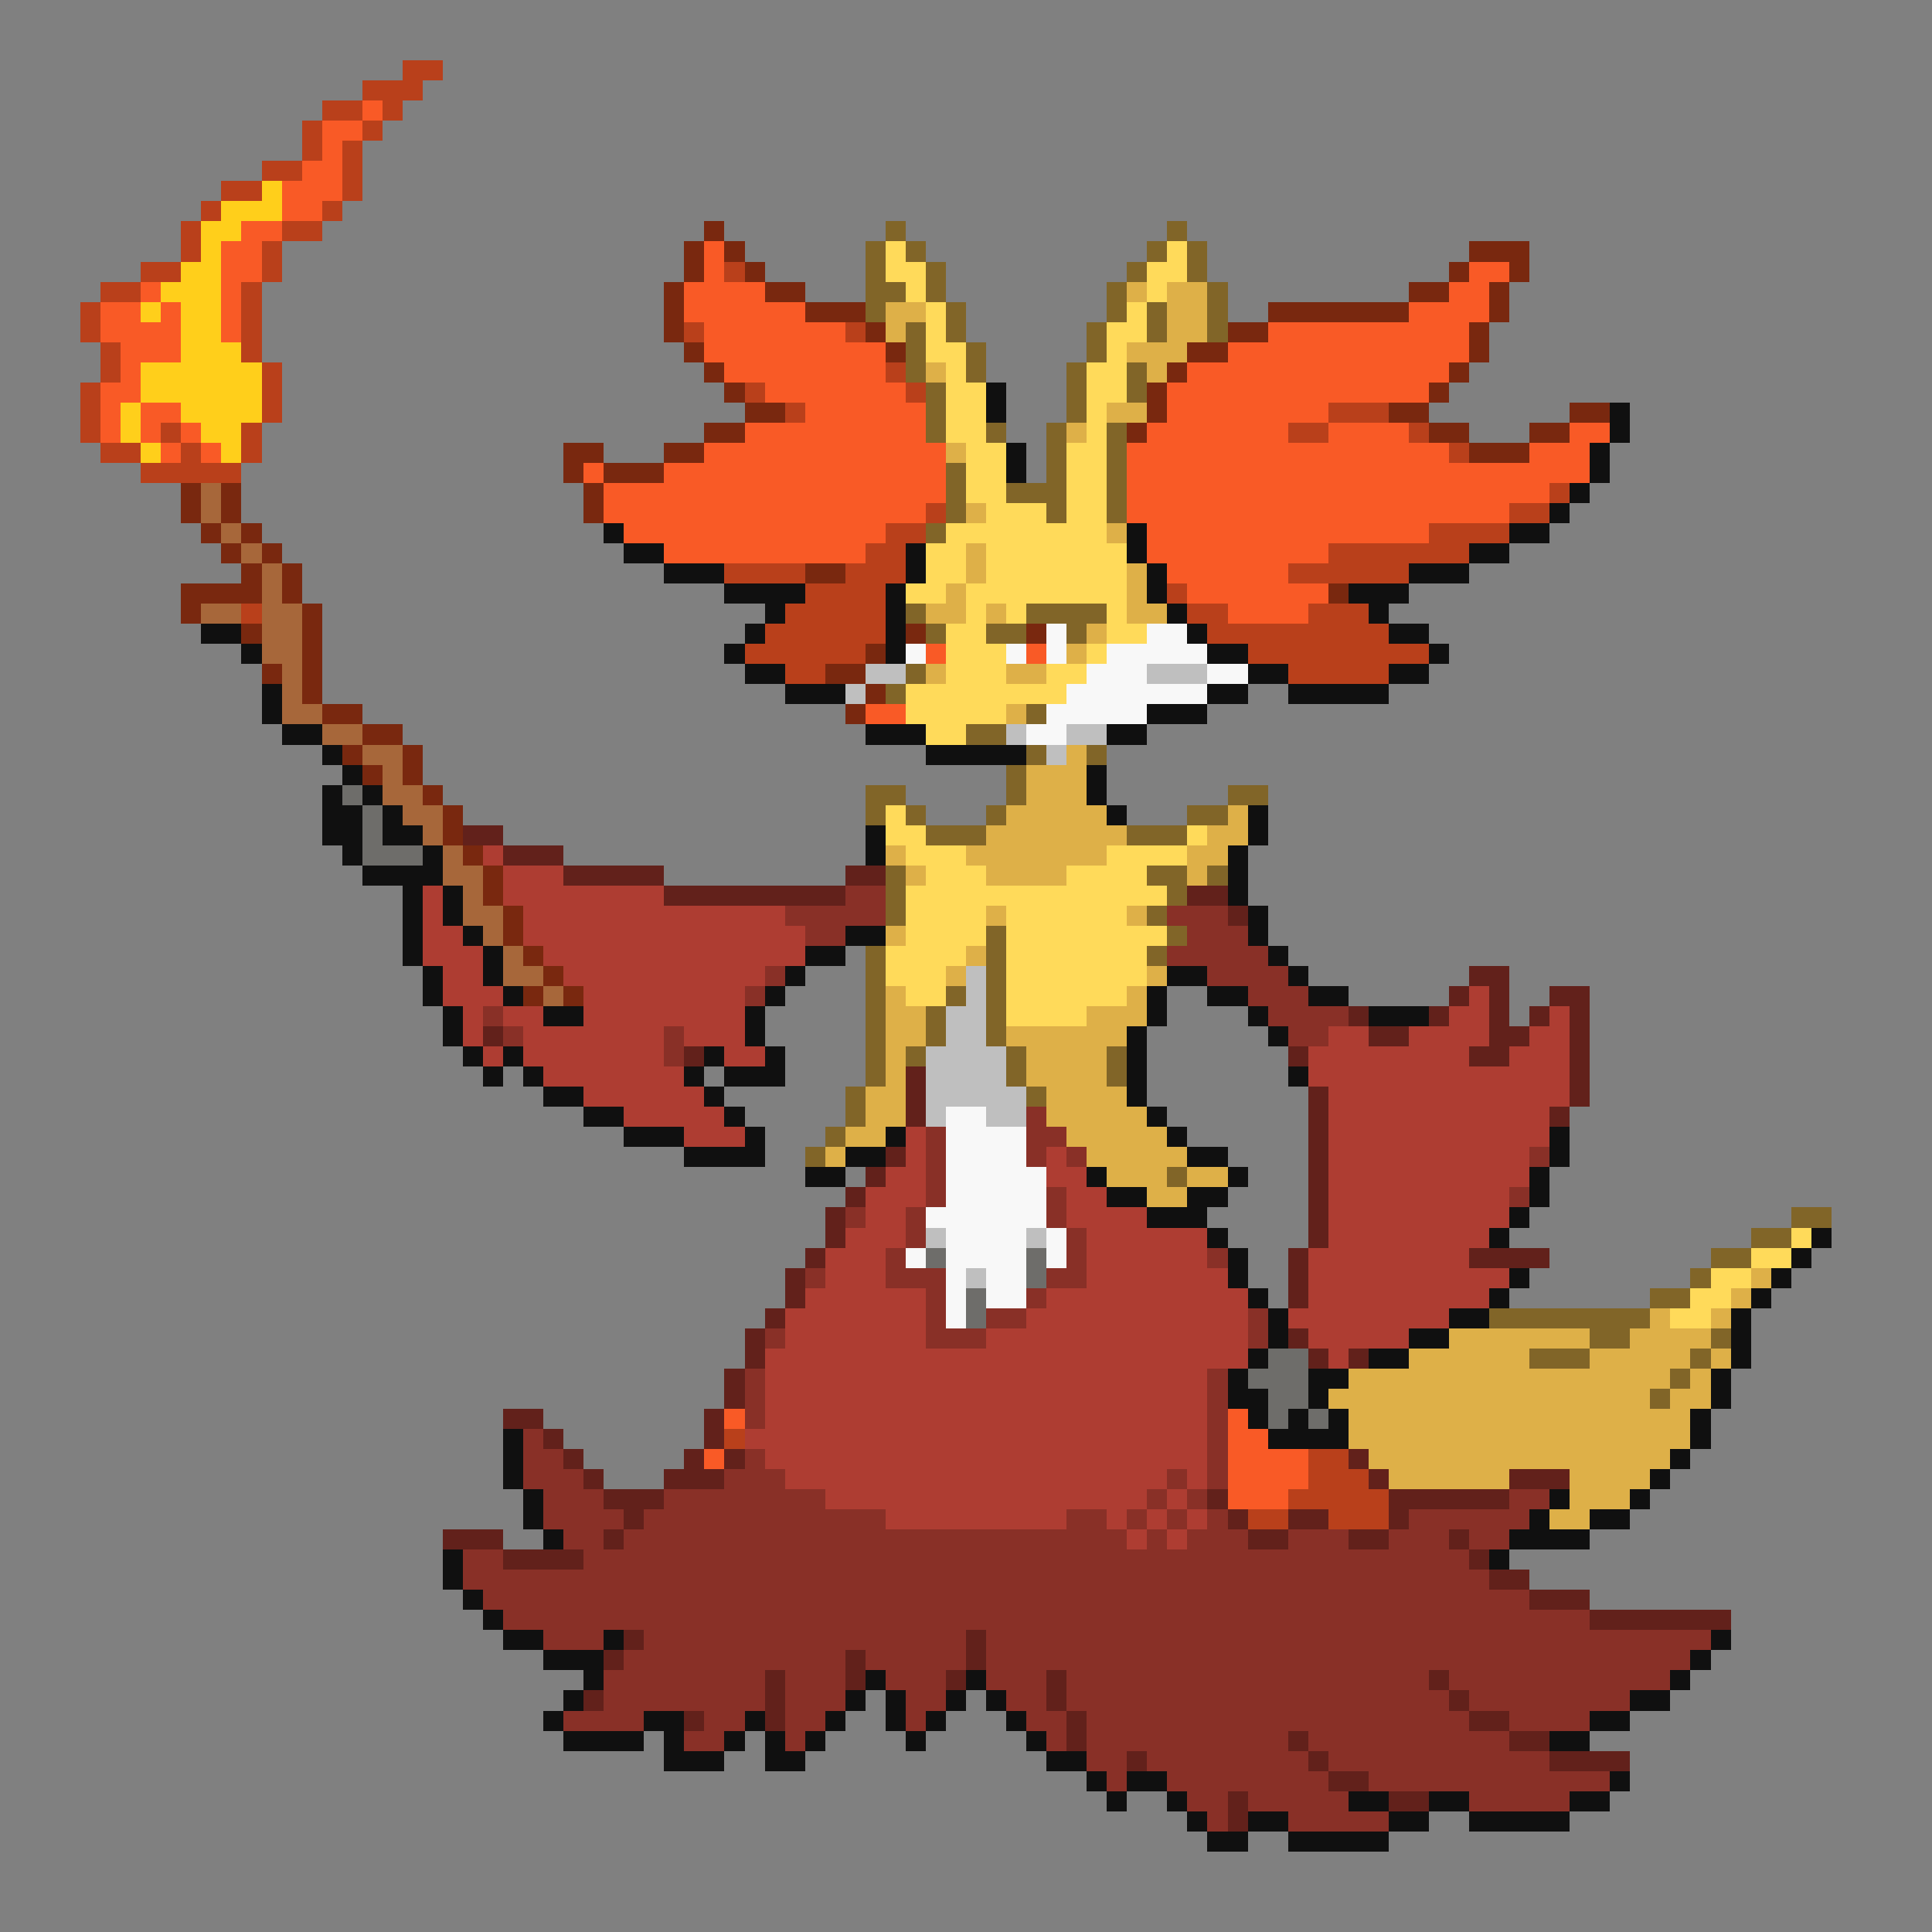 <svg xmlns="http://www.w3.org/2000/svg" viewBox="0 -0.5 96 96" shape-rendering="crispEdges">
<rect x="0" y="-0.5" width="96" height="96" fill="#808080" stroke="none"/>
<path stroke="#b9401b" d="M20 3h2M18 4h3M16 5h2M19 5h1M15 6h1M18 6h1M15 7h1M17 7h1M13 8h2M17 8h1M11 9h2M17 9h1M10 10h1M16 10h1M9 11h1M14 11h2M9 12h1M13 12h1M7 13h2M13 13h1M36 13h1M5 14h2M12 14h1M4 15h1M12 15h1M4 16h1M12 16h1M34 16h1M42 16h1M5 17h1M12 17h1M5 18h1M13 18h1M44 18h1M4 19h1M13 19h1M37 19h1M45 19h1M4 20h1M13 20h1M39 20h1M66 20h3M4 21h1M8 21h1M12 21h1M64 21h2M70 21h1M5 22h2M9 22h1M12 22h1M72 22h1M7 23h5M77 24h1M46 25h1M75 25h2M44 26h2M71 26h4M43 27h2M66 27h7M36 28h4M42 28h3M64 28h6M40 29h4M58 29h1M12 30h1M39 30h5M59 30h2M65 30h3M38 31h6M60 31h9M37 32h6M62 32h9M39 33h2M64 33h5M36 71h1M65 72h2M65 73h3M64 74h5M62 75h2M66 75h3" />
<path stroke="#f95a26" d="M18 5h1M16 6h2M16 7h1M15 8h2M14 9h3M14 10h2M12 11h2M11 12h2M35 12h1M11 13h2M35 13h1M73 13h2M7 14h1M11 14h1M34 14h4M72 14h2M5 15h2M8 15h1M11 15h1M34 15h6M70 15h4M5 16h4M11 16h1M35 16h7M63 16h10M6 17h3M35 17h9M61 17h12M6 18h1M36 18h8M59 18h13M5 19h2M38 19h7M58 19h13M5 20h1M7 20h2M40 20h6M58 20h8M5 21h1M7 21h1M9 21h1M37 21h9M57 21h7M66 21h4M78 21h2M8 22h1M10 22h1M35 22h12M56 22h16M76 22h3M29 23h1M33 23h14M56 23h23M30 24h17M56 24h21M30 25h16M56 25h19M31 26h13M57 26h14M33 27h10M57 27h9M58 28h6M59 29h7M61 30h4M46 32h1M51 32h1M43 35h2M36 70h1M61 70h1M61 71h2M35 72h1M61 72h4M61 73h4M61 74h3" />
<path stroke="#ffcf1b" d="M13 9h1M11 10h3M10 11h2M10 12h1M9 13h2M8 14h3M7 15h1M9 15h2M9 16h2M9 17h3M7 18h6M7 19h6M6 20h1M9 20h4M6 21h1M10 21h2M7 22h1M11 22h1" />
<path stroke="#79280f" d="M35 11h1M34 12h1M36 12h1M73 12h3M34 13h1M37 13h1M72 13h1M75 13h1M33 14h1M38 14h2M70 14h2M74 14h1M33 15h1M40 15h3M63 15h7M74 15h1M33 16h1M43 16h1M61 16h2M73 16h1M34 17h1M44 17h1M59 17h2M73 17h1M35 18h1M58 18h1M72 18h1M36 19h1M57 19h1M71 19h1M37 20h2M57 20h1M69 20h2M78 20h2M35 21h2M56 21h1M71 21h2M76 21h2M28 22h2M33 22h2M73 22h3M28 23h1M30 23h3M9 24h1M11 24h1M29 24h1M9 25h1M11 25h1M29 25h1M10 26h1M12 26h1M11 27h1M13 27h1M12 28h1M14 28h1M40 28h2M9 29h4M14 29h1M66 29h1M9 30h1M15 30h1M12 31h1M15 31h1M45 31h1M51 31h1M15 32h1M43 32h1M13 33h1M15 33h1M41 33h2M15 34h1M43 34h1M16 35h2M42 35h1M18 36h2M17 37h1M20 37h1M18 38h1M20 38h1M21 39h1M22 40h1M22 41h1M23 42h1M24 43h1M24 44h1M25 45h1M25 46h1M26 47h1M27 48h1M26 49h1M28 49h1" />
<path stroke="#816528" d="M44 11h1M58 11h1M43 12h1M45 12h1M57 12h1M59 12h1M43 13h1M46 13h1M56 13h1M59 13h1M43 14h2M46 14h1M55 14h1M60 14h1M43 15h1M47 15h1M55 15h1M57 15h1M60 15h1M45 16h1M47 16h1M54 16h1M57 16h1M60 16h1M45 17h1M48 17h1M54 17h1M45 18h1M48 18h1M53 18h1M56 18h1M46 19h1M53 19h1M56 19h1M46 20h1M53 20h1M46 21h1M49 21h1M52 21h1M55 21h1M52 22h1M55 22h1M47 23h1M52 23h1M55 23h1M47 24h1M50 24h3M55 24h1M47 25h1M52 25h1M55 25h1M46 26h1M45 30h1M51 30h4M46 31h1M49 31h2M53 31h1M45 33h1M44 34h1M51 35h1M48 36h2M51 37h1M54 37h1M50 38h1M43 39h2M50 39h1M61 39h2M43 40h1M45 40h1M49 40h1M59 40h2M46 41h3M56 41h3M44 43h1M57 43h2M60 43h1M44 44h1M58 44h1M44 45h1M57 45h1M49 46h1M58 46h1M43 47h1M49 47h1M57 47h1M43 48h1M49 48h1M43 49h1M47 49h1M49 49h1M43 50h1M46 50h1M49 50h1M43 51h1M46 51h1M49 51h1M43 52h1M45 52h1M50 52h1M55 52h1M43 53h1M50 53h1M55 53h1M42 54h1M51 54h1M42 55h1M41 56h1M40 57h1M58 58h1M89 60h2M87 61h2M85 62h2M84 63h1M82 64h2M74 65h8M79 66h2M85 66h1M76 67h3M84 67h1M83 68h1M82 69h1" />
<path stroke="#ffda5a" d="M44 12h1M58 12h1M44 13h2M57 13h2M45 14h1M57 14h1M46 15h1M56 15h1M46 16h1M55 16h2M46 17h2M55 17h1M47 18h1M54 18h2M47 19h2M54 19h2M47 20h2M54 20h1M47 21h2M54 21h1M48 22h2M53 22h2M48 23h2M53 23h2M48 24h2M53 24h2M49 25h3M53 25h2M47 26h8M46 27h2M49 27h7M46 28h2M49 28h7M45 29h2M48 29h8M48 30h1M50 30h1M55 30h1M47 31h2M55 31h2M47 32h3M54 32h1M47 33h3M52 33h2M45 34h8M45 35h5M46 36h2M44 40h1M44 41h2M59 41h1M45 42h3M55 42h4M46 43h3M53 43h4M45 44h13M45 45h4M50 45h6M45 46h4M50 46h8M44 47h4M50 47h7M44 48h3M50 48h7M45 49h2M50 49h6M50 50h4M89 61h1M87 62h2M85 63h2M84 64h2M83 65h2" />
<path stroke="#deb048" d="M56 14h1M58 14h2M44 15h2M58 15h2M44 16h1M58 16h2M56 17h3M46 18h1M57 18h1M55 20h2M53 21h1M47 22h1M48 25h1M55 26h1M48 27h1M48 28h1M56 28h1M47 29h1M56 29h1M46 30h2M49 30h1M56 30h2M54 31h1M53 32h1M46 33h1M50 33h2M50 35h1M53 37h1M51 38h3M51 39h3M50 40h5M61 40h1M49 41h7M60 41h2M44 42h1M48 42h7M59 42h2M45 43h1M49 43h4M59 43h1M49 45h1M56 45h1M44 46h1M48 47h1M47 48h1M57 48h1M44 49h1M56 49h1M44 50h2M54 50h3M44 51h2M50 51h6M44 52h1M51 52h4M44 53h1M51 53h4M43 54h2M52 54h4M43 55h2M52 55h5M42 56h2M53 56h5M41 57h1M54 57h5M55 58h3M59 58h2M57 59h2M87 63h1M86 64h1M82 65h1M85 65h1M72 66h7M81 66h4M70 67h6M79 67h5M85 67h1M67 68h16M84 68h1M66 69h16M83 69h2M67 70h17M67 71h17M68 72h15M69 73h6M78 73h4M78 74h3M77 75h2" />
<path stroke="#101010" d="M49 19h1M49 20h1M80 20h1M80 21h1M50 22h1M79 22h1M50 23h1M79 23h1M78 24h1M77 25h1M30 26h1M56 26h1M75 26h2M31 27h2M45 27h1M56 27h1M73 27h2M33 28h3M45 28h1M57 28h1M70 28h3M36 29h4M44 29h1M57 29h1M67 29h3M38 30h1M44 30h1M58 30h1M68 30h1M10 31h2M37 31h1M44 31h1M59 31h1M69 31h2M12 32h1M36 32h1M44 32h1M60 32h2M71 32h1M37 33h2M62 33h2M69 33h2M13 34h1M39 34h3M60 34h2M64 34h5M13 35h1M57 35h3M14 36h2M43 36h3M55 36h2M16 37h1M46 37h5M17 38h1M54 38h1M16 39h1M18 39h1M54 39h1M16 40h2M19 40h1M55 40h1M62 40h1M16 41h2M19 41h2M43 41h1M62 41h1M17 42h1M21 42h1M43 42h1M61 42h1M18 43h4M61 43h1M20 44h1M22 44h1M61 44h1M20 45h1M22 45h1M62 45h1M20 46h1M23 46h1M42 46h2M62 46h1M20 47h1M24 47h1M40 47h2M63 47h1M21 48h1M24 48h1M39 48h1M58 48h2M64 48h1M21 49h1M25 49h1M38 49h1M57 49h1M60 49h2M65 49h2M22 50h1M27 50h2M37 50h1M57 50h1M62 50h1M68 50h3M22 51h1M37 51h1M56 51h1M63 51h1M23 52h1M25 52h1M35 52h1M38 52h1M56 52h1M24 53h1M26 53h1M34 53h1M36 53h3M56 53h1M64 53h1M27 54h2M35 54h1M56 54h1M29 55h2M36 55h1M57 55h1M31 56h3M37 56h1M44 56h1M58 56h1M77 56h1M34 57h4M42 57h2M59 57h2M77 57h1M40 58h2M54 58h1M61 58h1M76 58h1M55 59h2M59 59h2M76 59h1M57 60h3M75 60h1M60 61h1M74 61h1M90 61h1M61 62h1M89 62h1M61 63h1M75 63h1M88 63h1M62 64h1M74 64h1M87 64h1M63 65h1M72 65h2M86 65h1M63 66h1M70 66h2M86 66h1M62 67h1M68 67h2M86 67h1M61 68h1M65 68h2M85 68h1M61 69h2M65 69h1M85 69h1M62 70h1M64 70h1M66 70h1M84 70h1M25 71h1M63 71h4M84 71h1M25 72h1M83 72h1M25 73h1M82 73h1M26 74h1M77 74h1M81 74h1M26 75h1M76 75h1M79 75h2M27 76h1M75 76h4M22 77h1M74 77h1M22 78h1M23 79h1M24 80h1M25 81h2M30 81h1M85 81h1M27 82h3M84 82h1M29 83h1M43 83h1M48 83h1M83 83h1M28 84h1M42 84h1M44 84h1M47 84h1M49 84h1M81 84h2M27 85h1M32 85h2M37 85h1M41 85h1M44 85h1M46 85h1M50 85h1M79 85h2M28 86h4M33 86h1M36 86h1M38 86h1M40 86h1M45 86h1M51 86h1M77 86h2M33 87h3M38 87h2M52 87h2M54 88h1M56 88h2M80 88h1M55 89h1M58 89h1M67 89h2M71 89h2M78 89h2M59 90h1M62 90h2M69 90h2M73 90h5M60 91h2M64 91h5" />
<path stroke="#a7673a" d="M10 24h1M10 25h1M11 26h1M12 27h1M13 28h1M13 29h1M10 30h2M13 30h2M13 31h2M13 32h2M14 33h1M14 34h1M14 35h2M16 36h2M18 37h2M19 38h1M19 39h2M20 40h2M21 41h1M22 42h1M22 43h2M23 44h1M23 45h2M24 46h1M25 47h1M25 48h2M27 49h1" />
<path stroke="#f8f8f8" d="M52 31h1M57 31h2M45 32h1M50 32h1M52 32h1M55 32h5M54 33h3M60 33h2M53 34h7M52 35h5M51 36h2M47 55h2M47 56h4M47 57h4M47 58h5M47 59h5M46 60h6M47 61h4M52 61h1M45 62h1M47 62h4M52 62h1M47 63h1M49 63h2M47 64h1M49 64h2M47 65h1" />
<path stroke="#bfbfbf" d="M43 33h2M57 33h3M42 34h1M50 36h1M53 36h2M52 37h1M48 48h1M48 49h1M47 50h2M47 51h2M46 52h4M46 53h4M46 54h5M46 55h1M49 55h2M46 61h1M51 61h1M48 63h1" />
<path stroke="#6e6d6a" d="M17 39h1M18 40h1M18 41h1M18 42h3M46 62h1M51 62h1M51 63h1M48 64h1M48 65h1M63 67h2M62 68h3M63 69h2M63 70h1M65 70h1" />
<path stroke="#62211b" d="M23 41h2M25 42h3M28 43h5M42 43h2M33 44h9M59 44h2M61 45h1M73 48h2M72 49h1M74 49h1M77 49h2M67 50h1M71 50h1M74 50h1M76 50h1M78 50h1M24 51h1M68 51h2M74 51h2M78 51h1M34 52h1M64 52h1M73 52h2M78 52h1M45 53h1M78 53h1M45 54h1M65 54h1M78 54h1M45 55h1M65 55h1M77 55h1M65 56h1M44 57h1M65 57h1M43 58h1M65 58h1M42 59h1M65 59h1M41 60h1M65 60h1M41 61h1M65 61h1M40 62h1M64 62h1M73 62h4M39 63h1M64 63h1M39 64h1M64 64h1M38 65h1M37 66h1M64 66h1M37 67h1M65 67h1M67 67h1M36 68h1M36 69h1M25 70h2M35 70h1M27 71h1M35 71h1M28 72h1M34 72h1M36 72h1M67 72h1M29 73h1M33 73h3M68 73h1M75 73h3M30 74h3M60 74h1M69 74h6M31 75h1M61 75h1M64 75h2M69 75h1M22 76h3M30 76h1M62 76h2M67 76h2M72 76h1M25 77h4M73 77h1M74 78h2M76 79h3M79 80h7M31 81h1M48 81h1M30 82h1M42 82h1M48 82h1M38 83h1M42 83h1M47 83h1M52 83h1M71 83h1M29 84h1M38 84h1M52 84h1M72 84h1M34 85h1M38 85h1M53 85h1M73 85h2M53 86h1M64 86h1M75 86h2M56 87h1M65 87h1M77 87h4M66 88h2M61 89h1M69 89h2M61 90h1" />
<path stroke="#ae3d32" d="M24 42h1M25 43h3M21 44h1M25 44h8M21 45h1M26 45h13M21 46h2M26 46h14M21 47h3M27 47h13M22 48h2M28 48h10M22 49h3M29 49h8M73 49h1M23 50h1M25 50h2M29 50h8M72 50h2M77 50h1M23 51h1M26 51h7M34 51h3M66 51h2M70 51h4M76 51h2M24 52h1M26 52h7M36 52h2M65 52h8M75 52h3M27 53h7M65 53h13M29 54h6M66 54h12M31 55h5M66 55h11M34 56h3M45 56h1M66 56h11M45 57h1M52 57h1M66 57h10M44 58h2M52 58h2M66 58h10M43 59h3M53 59h2M66 59h9M43 60h2M53 60h4M66 60h9M42 61h3M54 61h6M66 61h8M41 62h3M54 62h6M65 62h8M41 63h3M54 63h7M65 63h10M40 64h6M52 64h10M65 64h9M39 65h7M51 65h11M64 65h8M39 66h7M49 66h13M65 66h5M38 67h24M66 67h1M38 68h22M38 69h22M38 70h22M37 71h23M38 72h22M39 73h19M59 73h1M41 74h16M58 74h1M44 75h9M55 75h1M57 75h1M59 75h1M56 76h1M58 76h1" />
<path stroke="#893027" d="M42 44h2M39 45h5M58 45h3M40 46h2M59 46h3M58 47h5M38 48h1M60 48h4M37 49h1M62 49h3M24 50h1M63 50h4M25 51h1M33 51h1M64 51h2M33 52h1M51 55h1M46 56h1M51 56h2M46 57h1M51 57h1M53 57h1M76 57h1M46 58h1M46 59h1M52 59h1M75 59h1M42 60h1M45 60h1M52 60h1M45 61h1M53 61h1M44 62h1M53 62h1M60 62h1M40 63h1M44 63h3M52 63h2M46 64h1M51 64h1M46 65h1M49 65h2M62 65h1M38 66h1M46 66h3M62 66h1M37 68h1M60 68h1M37 69h1M60 69h1M37 70h1M60 70h1M26 71h1M60 71h1M26 72h2M37 72h1M60 72h1M26 73h3M36 73h3M58 73h1M60 73h1M27 74h3M33 74h8M57 74h1M59 74h1M75 74h2M27 75h4M32 75h12M53 75h2M56 75h1M58 75h1M60 75h1M70 75h6M28 76h2M31 76h25M57 76h1M59 76h3M64 76h3M69 76h3M73 76h2M23 77h2M29 77h44M23 78h51M24 79h52M25 80h54M27 81h3M32 81h16M49 81h36M31 82h11M43 82h5M49 82h35M30 83h8M39 83h3M44 83h3M49 83h3M53 83h18M72 83h11M30 84h8M39 84h3M45 84h2M50 84h2M53 84h19M73 84h8M28 85h4M35 85h2M39 85h2M45 85h1M51 85h2M54 85h19M75 85h4M34 86h2M39 86h1M52 86h1M54 86h10M65 86h10M54 87h2M57 87h8M66 87h11M55 88h1M58 88h8M68 88h12M59 89h2M62 89h5M73 89h5M60 90h1M64 90h5" />
</svg>